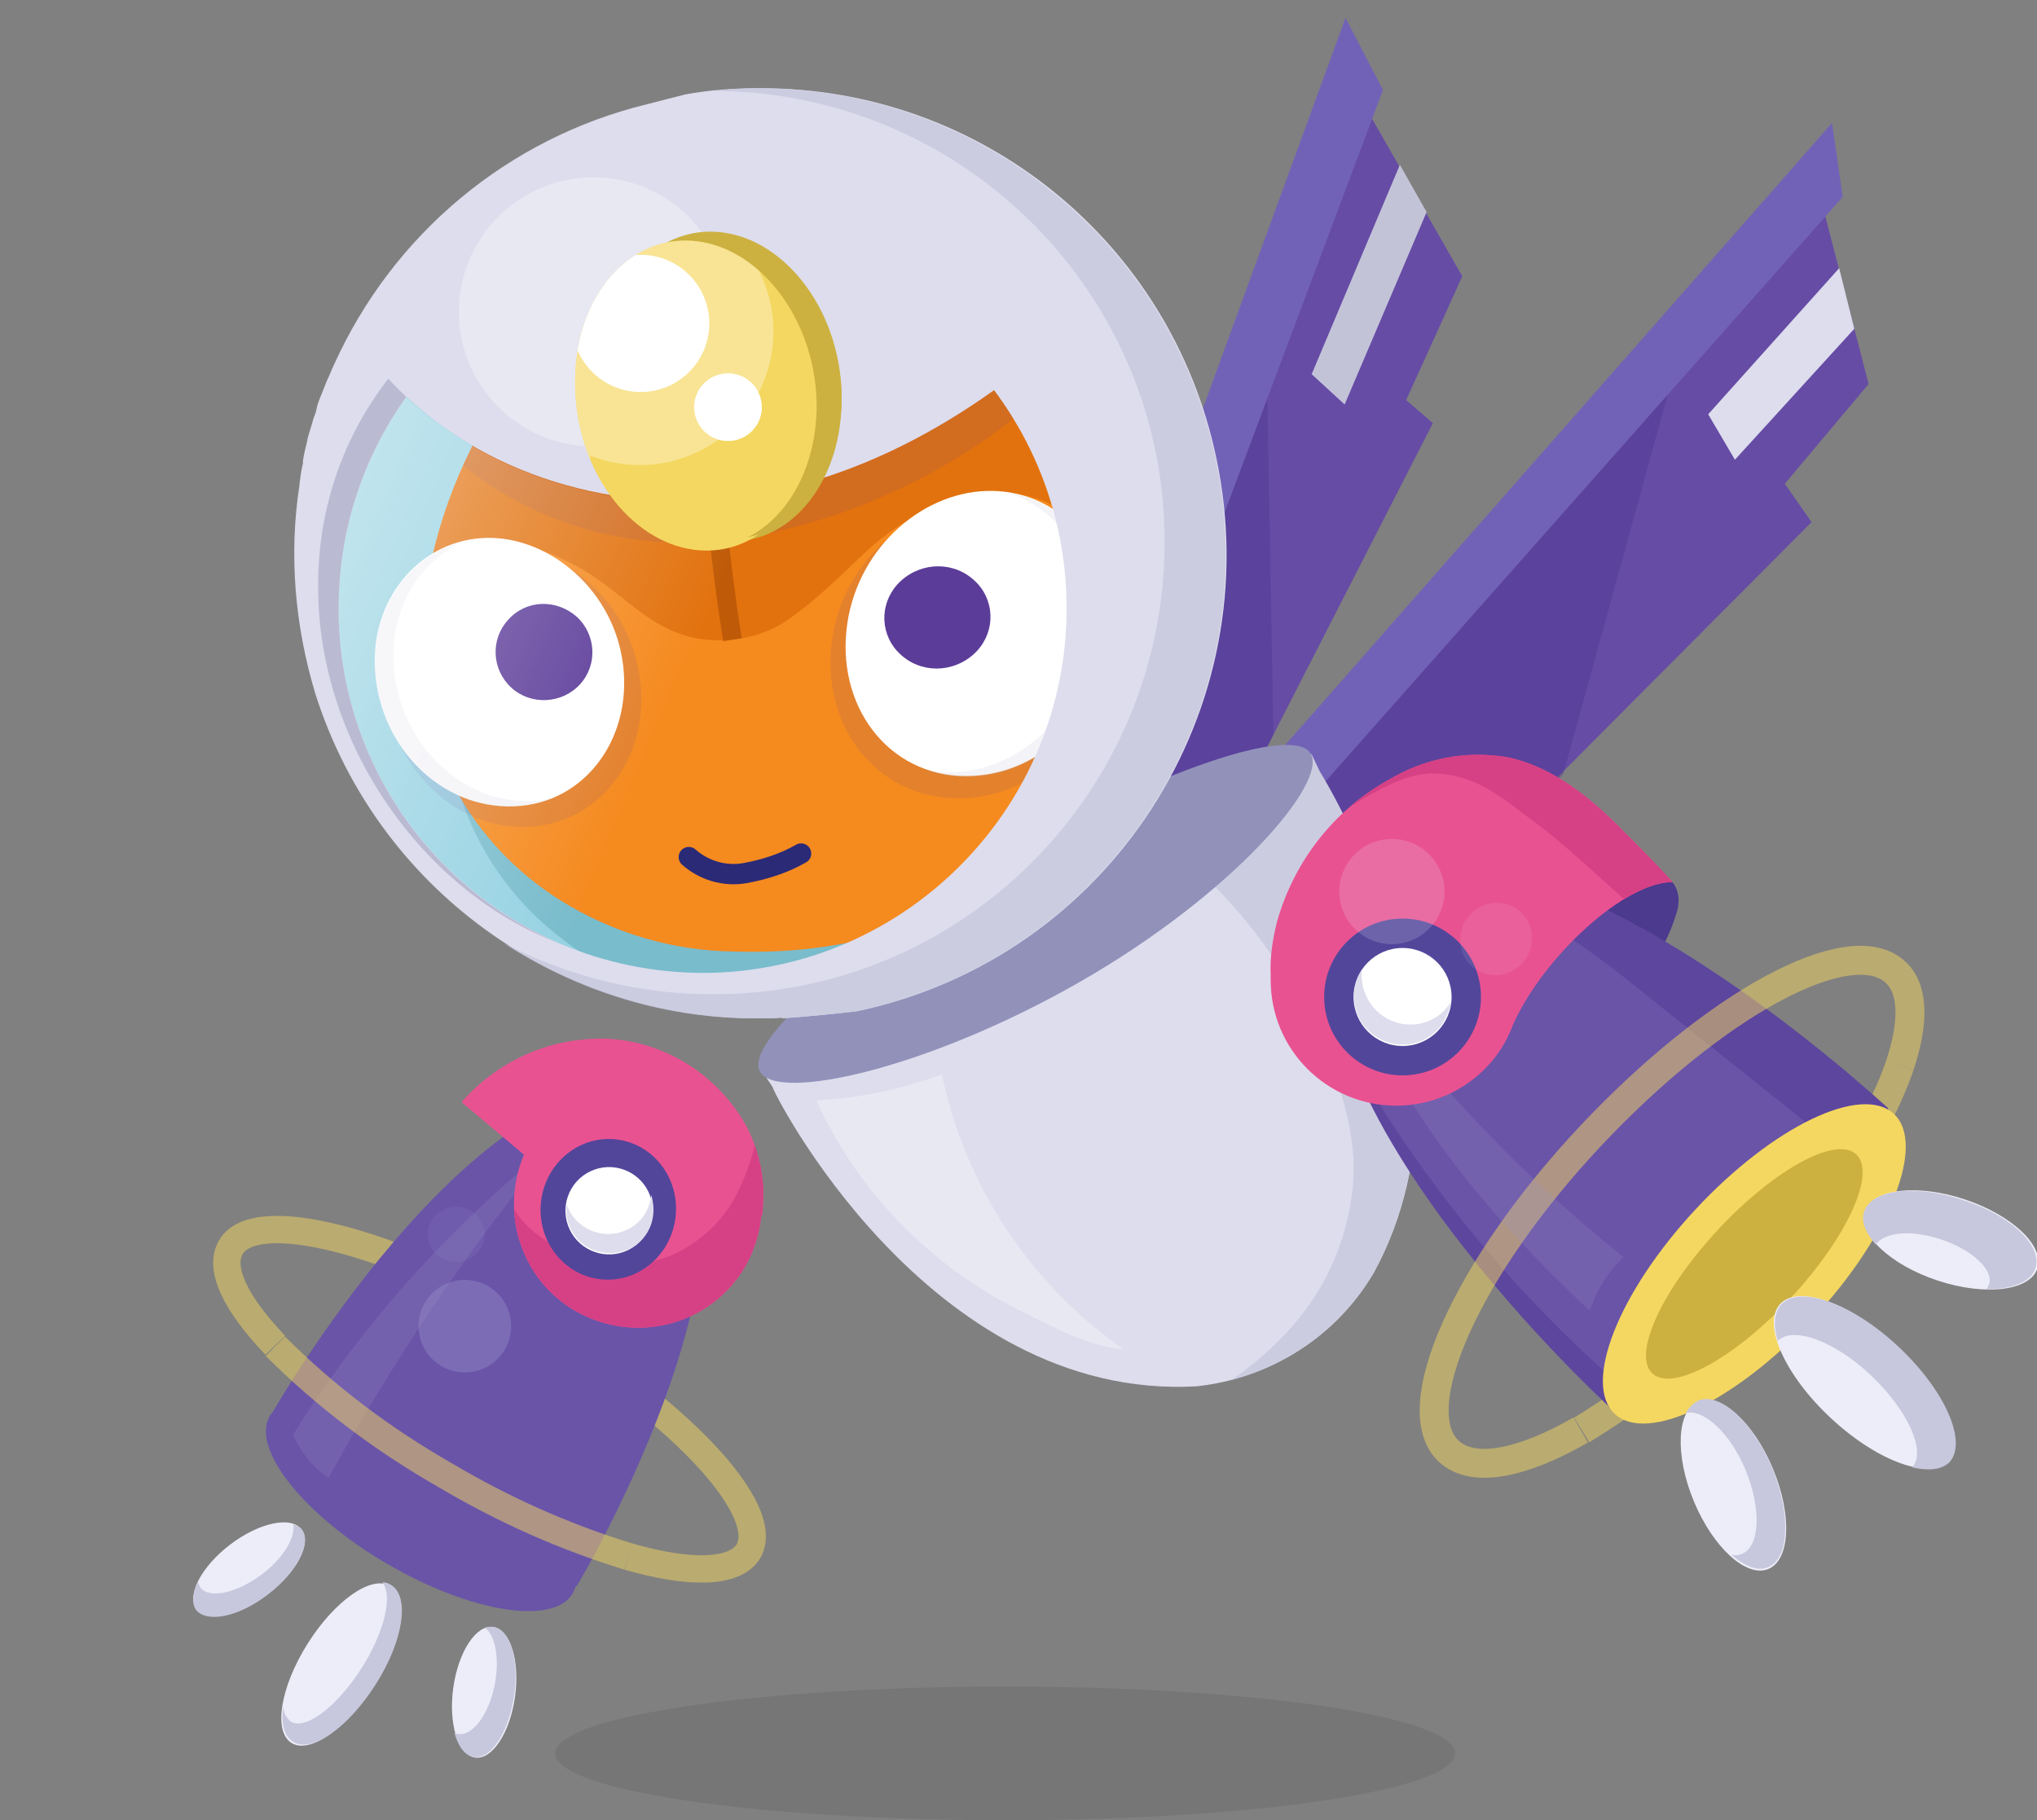 <?xml version="1.0" encoding="utf-8"?>
<!-- Generator: Adobe Illustrator 21.0.0, SVG Export Plug-In . SVG Version: 6.00 Build 0)  -->
<svg version="1.1" id="Layer_1" xmlns="http://www.w3.org/2000/svg" xmlns:xlink="http://www.w3.org/1999/xlink" x="0px" y="0px"
	 viewBox="0 0 228.6 204.3" style="enable-background:new 0 0 228.6 204.3;" xml:space="preserve">
<rect x="0" y="0" width="228.6" height="204.3" fill="#808080" stroke="none"/>
<style type="text/css">
	.st0{fill:#7262B7;}
	.st1{fill:#664CA5;}
	.st2{clip-path:url(#SVGID_2_);}
	.st3{opacity:0.4;fill:#4D328E;enable-background:new    ;}
	.st4{fill:#DDDDED;}
	.st5{clip-path:url(#SVGID_4_);}
	.st6{fill:#C3C3D8;}
	.st7{opacity:0.5;fill:none;stroke:#F4D760;stroke-width:3.07;stroke-miterlimit:10;enable-background:new    ;}
	.st8{fill:#6954A8;}
	.st9{fill:#EDEDF9;}
	.st10{fill:#C7C7DD;}
	.st11{opacity:0.2;fill:#9E96CC;enable-background:new    ;}
	.st12{opacity:0.37;fill:#9E96CC;enable-background:new    ;}
	.st13{opacity:0.13;fill:#9E96CC;enable-background:new    ;}
	.st14{fill:#E95291;}
	.st15{clip-path:url(#SVGID_6_);}
	.st16{fill:#D64185;}
	.st17{fill:#52469B;}
	.st18{fill:#FFFFFF;}
	.st19{clip-path:url(#SVGID_8_);}
	.st20{opacity:0.9;fill:#CACAE0;enable-background:new    ;}
	.st21{fill:#9191BA;}
	.st22{fill:#4B3A8E;}
	.st23{opacity:0.5;fill:none;stroke:#F4D760;stroke-width:3.25;stroke-miterlimit:10;enable-background:new    ;}
	.st24{clip-path:url(#SVGID_10_);}
	.st25{fill:#F4D760;}
	.st26{fill:#CCB140;}
	.st27{fill:none;stroke:#8A7FC9;stroke-width:2.43;stroke-miterlimit:10;}
	.st28{opacity:0.18;fill:#EDEDF9;enable-background:new    ;}
	.st29{opacity:9.000000e-02;fill:#EDEDF9;enable-background:new    ;}
	.st30{clip-path:url(#SVGID_12_);}
	.st31{fill:#96D2E2;}
	.st32{fill:#79BCCC;}
	.st33{fill:#F58A1F;}
	.st34{fill:none;stroke:#2A2A77;stroke-width:2.28;stroke-linecap:round;stroke-miterlimit:10;}
	.st35{clip-path:url(#SVGID_14_);}
	.st36{fill:#E2720E;}
	.st37{opacity:0.12;fill:#5C3C99;enable-background:new    ;}
	.st38{fill:none;stroke:#BF5B08;stroke-width:2.11;stroke-miterlimit:10;}
	.st39{fill:#5C3C99;}
	.st40{opacity:0.2;fill:#CACAE0;enable-background:new    ;}
	.st41{opacity:0.33;fill:#FFFFFF;enable-background:new    ;}
	.st42{opacity:0.65;fill:url(#SVGID_15_);enable-background:new    ;}
	.st43{fill:#BABAD3;}
	.st44{clip-path:url(#SVGID_17_);}
	.st45{clip-path:url(#SVGID_19_);}
	.st46{opacity:8.000000e-02;enable-background:new    ;}
</style>
<title>ziggy_17</title>
<g id="Layer_2">
	<g id="Layer_1-2">
		<path class="st0" d="M241.5,43.2"/>
		<polygon class="st1" points="204.1,21.4 209.7,43.1 200.3,54.3 203.3,58.6 156.2,105.9 142.1,89.7 		"/>
		<g>
			<defs>
				<polygon id="SVGID_1_" points="204.1,21.4 209.7,43.1 202,52.3 205.7,56.5 156.5,105.9 142.1,89.7 				"/>
			</defs>
			<clipPath id="SVGID_2_">
				<use xlink:href="#SVGID_1_"  style="overflow:visible;"/>
			</clipPath>
			<g class="st2">
				<polygon class="st3" points="189,37.6 172.4,97.9 159.5,109 140.6,93.4 				"/>
			</g>
		</g>
		<polygon class="st0" points="140.2,88.2 205.6,13.8 206.8,22.1 143.1,94.1 		"/>
		<polygon class="st4" points="206.4,30.1 191.7,46.5 194.7,51.6 208.1,36.9 		"/>
		<path class="st1" d="M157.8,44.9c0,0,4.7-10.3,6.3-13.9l-10.6-18.5l-30.1,74l13.4,7.9l24-46.9L157.8,44.9z"/>
		<g>
			<defs>
				<path id="SVGID_3_" d="M157.8,44.9c0,0,4.7-10.3,6.3-13.9l-10.6-18.5l-30.1,74l13.4,7.9l24-46.9L157.8,44.9z"/>
			</defs>
			<clipPath id="SVGID_4_">
				<use xlink:href="#SVGID_3_"  style="overflow:visible;"/>
			</clipPath>
			<g class="st5">
				<polygon class="st3" points="142,32.3 143,87.5 136.6,98.4 119.6,85.9 				"/>
			</g>
		</g>
		<polygon class="st6" points="157.1,18.5 147.2,42 150.9,45.4 160.1,23.8 		"/>
		<polygon class="st0" points="151,2 119.7,87.7 125.1,90.4 155.2,10.1 		"/>
		<path class="st7" d="M30.9,151c-4.4-4.6-6.4-8.6-5-11c2.7-4.7,18-0.8,34,8.6s26.8,20.8,24.1,25.5c-1.5,2.5-6.6,2.6-13.5,0.6"/>
		<path class="st8" d="M64.8,177.9c0,0,22-36.8,11.3-53.5c-0.1-0.2-0.3-0.4-0.5-0.6c-0.9-1.1-2.3-1.8-3.7-1.9
			C52.3,120.8,30.9,158,30.9,158l-0.3,0.5c-0.1,0.1-0.2,0.2-0.3,0.4c-2.2,3.6,3.7,11.1,13.1,16.6s18.8,7,20.9,3.3
			c0.1-0.2,0.2-0.5,0.3-0.7L64.8,177.9L64.8,177.9z"/>
		
			<ellipse transform="matrix(0.533 -0.846 0.846 0.533 -140.115 119.716)" class="st9" cx="38.3" cy="186.7" rx="10.4" ry="4.4"/>
		
			<ellipse transform="matrix(0.136 -0.991 0.991 0.136 -141.243 217.923)" class="st9" cx="54.3" cy="189.9" rx="7.4" ry="3.5"/>
		
			<ellipse transform="matrix(0.796 -0.605 0.605 0.796 -100.853 52.768)" class="st9" cx="27.9" cy="176.2" rx="7.4" ry="3.5"/>
		<path class="st10" d="M33.9,171.7c-0.3-0.3-0.6-0.5-1-0.6c0.3,1.4-1.1,3.8-3.5,5.6c-2.8,2.1-5.9,2.8-6.9,1.5
			c-0.1-0.2-0.2-0.4-0.3-0.6c-0.6,1.2-0.7,2.4-0.2,3.1c1.2,1.5,4.8,0.8,8-1.7C33.3,176.5,35,173.2,33.9,171.7z"/>
		<path class="st10" d="M43.9,177.9c-0.3-0.2-0.6-0.3-1-0.3c1.2,1.4,0.3,5.5-2.3,9.6c-2.8,4.4-6.4,7.1-8,6c-0.5-0.4-0.8-1-0.8-1.7
			c-0.3,1.9,0.1,3.4,1.1,4c2.1,1.3,6.2-1.6,9.3-6.5S46,179.2,43.9,177.9z"/>
		<path class="st10" d="M55.3,182.6c-0.3,0-0.6,0-0.9,0.1c1.2,0.8,1.7,3.5,1.1,6.5c-0.7,3.4-2.6,5.8-4.2,5.4c-0.1,0-0.2-0.1-0.3-0.1
			c0.4,1.5,1.2,2.6,2.2,2.7c1.9,0.3,3.9-2.8,4.5-6.9S57.2,182.8,55.3,182.6z"/>
		<path class="st11" d="M63.1,127.6c-11.9,9.3-22.2,20.6-30.2,33.4c0.8,2,2.2,3.7,4,4.9C36.8,165.9,48.5,144.2,63.1,127.6z"/>
		
			<ellipse transform="matrix(0.732 -0.681 0.681 0.732 -87.377 75.477)" class="st12" cx="52.2" cy="148.8" rx="5.2" ry="5.2"/>
		<path class="st7" d="M70.5,174.7c-7.2-2.2-14.1-5.3-20.5-9.1c-7-4-13.4-8.8-19.1-14.5"/>
		
			<ellipse transform="matrix(1.116986e-02 -1 1 1.116986e-02 -87.875 188.197)" class="st13" cx="51.2" cy="138.5" rx="3.1" ry="3.2"/>
		<path class="st14" d="M85.6,135.6c0.3-3.3-0.4-6.6-2-9.5c-3.2-5.5-8.9-9.1-15.2-9.5c-6.3-0.3-12.4,2.3-16.6,7.1l7,5.9
			c-3,7.1,0.2,15.3,7.3,18.3c7.1,3,15.3-0.2,18.3-7.3c0.5-1.3,0.9-2.6,1-4C85.6,136.3,85.6,135.9,85.6,135.6z"/>
		<g>
			<defs>
				<path id="SVGID_5_" d="M85.6,135.6c0.3-3.3-0.4-6.6-2-9.5c-3.2-5.5-8.9-9.1-15.2-9.5c-6.3-0.3-12.4,2.3-16.6,7.1l7,5.9
					c-3,7.1,0.2,15.3,7.3,18.3c7.1,3,15.3-0.2,18.3-7.3c0.5-1.3,0.9-2.6,1-4C85.6,136.3,85.6,135.9,85.6,135.6z"/>
			</defs>
			<clipPath id="SVGID_6_">
				<use xlink:href="#SVGID_5_"  style="overflow:visible;"/>
			</clipPath>
			<g class="st15">
				<path class="st16" d="M85.3,125.1c-0.3,3.1-1.2,6.1-2.6,8.9c-1.4,2.8-3.7,5-6.5,6.5c-4.6,2.3-10.3,1.6-14.7-1.1
					c-2.1-1.3-4-3.2-4.6-5.6l0.1,7.3l2.9,6.1l8.1,3.8l7.4,0.8l5.3-1.6l3.9-3.6l3.5-10.7l-0.8-4.6L85.3,125.1z"/>
			</g>
		</g>
		
			<ellipse transform="matrix(0.108 -0.994 0.994 0.108 -74.097 188.958)" class="st17" cx="68.3" cy="135.8" rx="7.9" ry="7.6"/>
		
			<ellipse transform="matrix(0.901 -0.434 0.434 0.901 -52.209 43.224)" class="st18" cx="68.4" cy="135.8" rx="4.9" ry="4.9"/>
		<path class="st4" d="M70.4,138c-2.4,1.2-5.4,0.2-6.6-2.3c-0.1-0.2-0.2-0.4-0.2-0.6c-0.4,2.7,1.5,5.2,4.2,5.5
			c2.7,0.4,5.2-1.5,5.5-4.2c0.1-0.8,0-1.5-0.2-2.3C72.9,135.9,71.9,137.3,70.4,138z"/>
		<path class="st4" d="M134.3,155.6c8.3-0.9,15.7-5.6,19.9-12.8c13.6-25-6.1-56.2-6.1-56.2l-0.9-1.9c-1.8-0.9-2.9,0.3-5.6,0.2
			L119,95.1l-0.1-0.2l-4.6,2.1l-0.4,0.2l-0.7,0.5l-0.3,0.1l-0.4,0.2l-4.1,3l0.1,0.1l-20,14.4c-1.3,2.3-2.9,2.7-3,4.7l1.2,1.8
			C86.5,122.1,104.1,157.3,134.3,155.6z"/>
		<g>
			<defs>
				<path id="SVGID_7_" d="M134.3,155.6c8.3-0.9,15.7-5.6,19.9-12.8c13.6-25-6.1-56.2-6.1-56.2l-0.9-1.9c-1.8-0.9-2.9,0.3-5.6,0.2
					L119,95.1l-0.1-0.2l-4.6,2.1l-0.4,0.2l-0.7,0.5l-0.3,0.1l-0.4,0.2l-4.1,3l0.1,0.1l-20,14.4c-1.3,2.3-2.9,2.7-3,4.7l1.2,1.8
					C86.5,122.1,104.1,157.3,134.3,155.6z"/>
			</defs>
			<clipPath id="SVGID_8_">
				<use xlink:href="#SVGID_7_"  style="overflow:visible;"/>
			</clipPath>
			<g class="st19">
				<path class="st20" d="M135.3,98.5c8.3,7.7,17.8,23.6,16.5,34.9s-8.1,18.6-18,24.3l12.1-1.6l10.8-7l7.7-17l0.3-15.8l-4.5-15.4
					l-3.5-9.7l-7.7-6.7l-7.1,0.7L135.3,98.5z"/>
			</g>
		</g>
		<path class="st21" d="M85.3,120.3c-1.9-3.3,10.3-14,27.4-23.9s32.5-15.1,34.4-11.8s-8.8,15.8-25.9,25.6S87.2,123.7,85.3,120.3z"/>
		<path class="st22" d="M188.2,102.3c-0.5,1.7-1.2,3.3-2.1,4.8c-2.6-1.4-5.3-2.7-8.1-3.7c0.1,0,2.8-2.6,3.2-2.8
			c1.1-0.8,2.3-1.4,3.6-2C187.5,97.5,188.9,99.9,188.2,102.3z"/>
		<path class="st23" d="M196.9,144.5c-5.7,6.3-12.2,11.6-19.4,16"/>
		<path class="st23" d="M213.2,119.6c-2.4,7-8.2,16.1-16.4,24.9"/>
		<path class="st8" d="M211.8,124.3L211.8,124.3c-0.1,0-36.5-34.3-58.1-26.6c-0.3,0.1-0.5,0.2-0.8,0.4c-1.5,0.7-2.7,2.1-3.1,3.7
			c-6.2,22.2,30.7,56,30.7,56v0.1c1.9,0.8,3.9,1.2,5.9,1.1l12.8-9.8l0.2,0.2l2.6-2l0.2-0.2l0.3-0.5l0.2-0.1l0.2-0.2l1.8-2.8
			l-0.1-0.1l8.8-13.4C213.3,128.1,212.7,126.1,211.8,124.3z"/>
		<g>
			<defs>
				<path id="SVGID_9_" d="M211.8,124.3L211.8,124.3c-0.1,0-36.5-34.3-58.1-26.6c-0.3,0.1-0.5,0.2-0.8,0.4c-1.5,0.7-2.7,2.1-3.1,3.7
					c-6.2,22.2,30.7,56,30.7,56v0.1c1.9,0.8,3.9,1.2,5.9,1.1l12.8-9.8l0.2,0.2l2.6-2l0.2-0.2l0.3-0.5l0.2-0.1l0.2-0.2l1.8-2.8
					l-0.1-0.1l8.8-13.4C213.3,128.1,212.7,126.1,211.8,124.3z"/>
			</defs>
			<clipPath id="SVGID_10_">
				<use xlink:href="#SVGID_9_"  style="overflow:visible;"/>
			</clipPath>
			<g class="st24">
				<path class="st3" d="M189.2,99.2l-31.3-7l-7,2.8l-0.2,3l-2.4,0.5l-3.7,7.2l2.4,14.4l8.9,15.4l22.2,26.1l5-5
					c-10.9-9.3-20.3-20.1-28-32.2c-2.4-3.8-4.8-7.9-5.8-12.3c-0.6-3.2-0.4-6.5,0.4-9.7c0.9-2.9,4.4-4.4,7.3-4.3
					c10.8,0.3,20,7.3,28.4,14.1l18.8,15l7.1-0.1l5.4-0.4l1.1-8.9L189.2,99.2z"/>
			</g>
		</g>
		
			<ellipse transform="matrix(0.681 -0.732 0.732 0.681 -41.084 189.357)" class="st25" cx="196.9" cy="141.9" rx="23" ry="9"/>
		
			<ellipse transform="matrix(0.681 -0.732 0.732 0.681 -41.084 189.357)" class="st26" cx="196.9" cy="141.9" rx="16.8" ry="5.6"/>
		
			<ellipse transform="matrix(0.682 -0.731 0.731 0.682 -46.978 202.302)" class="st9" cx="209.3" cy="155.2" rx="5.5" ry="12.9"/>
		
			<ellipse transform="matrix(0.923 -0.385 0.385 0.923 -49.17 87.705)" class="st9" cx="194.5" cy="166.7" rx="4.8" ry="10.2"/>
		
			<ellipse transform="matrix(0.314 -0.95 0.95 0.314 18.011 303.32)" class="st9" cx="218.8" cy="139.2" rx="4.8" ry="10.2"/>
		<path class="st23" d="M177.4,160.5c-6.6,3.8-12.1,4.9-14.8,2.4c-5.1-4.7,2-20.6,15.9-35.4s29.1-23.1,34.2-18.4
			c2.1,1.9,2.1,5.7,0.5,10.5"/>
		<path class="st27" d="M196.9,144.5"/>
		<path class="st10" d="M198.9,164.8c-2.2-5.2-5.9-8.6-8.3-7.6c-0.6,0.3-1.1,0.8-1.4,1.4c2-0.5,5,2.3,6.7,6.4
			c1.8,4.4,1.6,8.6-0.4,9.4c-0.4,0.2-0.8,0.2-1.2,0.1c1.5,1.3,3,1.9,4.1,1.4C200.8,175,201,170,198.9,164.8z"/>
		<path class="st10" d="M220.3,134.7c-5.3-1.8-10.3-1.2-11.1,1.3c-0.4,1.1,0.2,2.4,1.3,3.7c0.9-1.4,4-1.7,7.3-0.6
			c3.6,1.2,6,3.5,5.4,5.1c-0.1,0.2-0.1,0.3-0.3,0.5c2.9,0,5-0.8,5.5-2.3C229.3,139.9,225.7,136.4,220.3,134.7z"/>
		<path class="st10" d="M213.1,151.2c-5.2-4.9-11.1-7-13.2-4.8c-0.8,0.9-0.9,2.4-0.4,4.1c1.7-1.7,6.4,0,10.5,3.9s6.2,8.5,4.6,10.3
			l0,0c1.8,0.4,3.3,0.3,4.2-0.6C220.8,161.8,218.3,156.1,213.1,151.2z"/>
		<path class="st11" d="M152.5,110c0,0,1.5,14.4,25.9,37.1c0.8-2.3,2-4.3,3.8-6C170.9,132.1,161,121.6,152.5,110z"/>
		<path class="st14" d="M187.7,99c-1.6-1.8-3.6-3.8-5.3-5.5c-3.7-3.8-8-7.4-13.2-8.5c-4.6-0.8-9.3,0.1-13.3,2.5
			c-6.2,3.4-10.7,9.2-12.6,16c-0.5,2-0.8,4-0.7,6c0,0.2,0,0.3,0,0.5c0,7.8,6.3,14.1,14.1,14.1c5.8,0,11.1-3.6,13.1-9.1
			C173.2,107.4,182.3,99,187.7,99z"/>
		
			<ellipse transform="matrix(1 -2.967042e-03 2.967042e-03 1 -0.331 0.468)" class="st17" cx="157.4" cy="111.9" rx="8.8" ry="8.8"/>
		
			<ellipse transform="matrix(1 -2.967042e-03 2.967042e-03 1 -0.331 0.468)" class="st18" cx="157.4" cy="111.9" rx="5.5" ry="5.5"/>
		
			<ellipse transform="matrix(0.989 -0.151 0.151 0.989 -13.296 24.641)" class="st28" cx="156.1" cy="100.1" rx="5.9" ry="5.9"/>
		
			<ellipse transform="matrix(0.593 -0.805 0.805 0.593 -16.438 178.113)" class="st29" cx="167.9" cy="105.3" rx="4.1" ry="4"/>
		<g>
			<defs>
				<path id="SVGID_11_" d="M187.7,99c-1.6-1.8-3.6-3.8-5.3-5.5c-3.7-3.8-8-7.4-13.2-8.5c-4.6-0.8-9.3,0.1-13.3,2.5
					c-6.2,3.4-10.7,9.2-12.6,16c-0.5,2-0.8,4-0.7,6c0,0.2,0,0.3,0,0.5c0,7.8,6.3,14.1,14.1,14.1c5.8,0,11.1-3.6,13.1-9.1
					C173.2,107.4,182.3,99,187.7,99z"/>
			</defs>
			<clipPath id="SVGID_12_">
				<use xlink:href="#SVGID_11_"  style="overflow:visible;"/>
			</clipPath>
			<g class="st30">
				<path class="st16" d="M151.9,90.3c2.7-1.6,5.5-3.3,8.6-3.5c1.9,0,3.7,0.4,5.4,1.2c2.4,1.1,4.8,3.2,6.9,4.7
					c3.8,2.9,8.7,7.7,12.3,10.7l12.7-4.6L191,87.4l-15.7-9.7l-14-0.3l-10.9,9.1L151.9,90.3z"/>
			</g>
		</g>
		<path class="st4" d="M158.3,115c-3,0-5.4-2.4-5.5-5.4c0-0.2,0-0.5,0-0.7c-1.6,2.5-0.9,5.9,1.7,7.5c2.5,1.6,5.9,0.9,7.5-1.7
			c0.4-0.7,0.7-1.4,0.8-2.2C161.8,114.1,160.1,115,158.3,115z"/>
		<polygon class="st31" points="74.9,17 48.3,31 36.8,52.2 35.3,70.2 38.6,82.3 46,94.7 58.2,104.6 75.9,111.3 107.3,105.4 
			128.2,83.6 126.9,57.8 112.1,27.2 		"/>
		<path class="st32" d="M49.7,75.8c0,4.5,0.7,9,1.9,13.4c3.7,11.4,12.7,19.1,24.2,22.6c1.1,0.3,2.3,0.5,3.5,0.6
			c0.6-0.1,1-0.7,1.7-0.8c7.7-0.9,19.2-4.8,25.8-10.8c0.6-0.5-3.4-6.6-3-7.3c0.4-0.7,0.7-1.5,0.9-2.3c1.2-3.9,1.8-7.9,2.1-11.9
			c0.1-3.8-0.4-7.6-1.6-11.2c-2.2-6.8-6.6-12.6-12.5-16.5c-6-3.9-13.1-5.5-20.2-4.5c-4.1,0.6-6.8,3.1-10.6,4.7
			c-2.8,1.1-4.7,1.7-6.4,4.3C52,61.2,49.4,69.9,49.7,75.8z"/>
		<path class="st33" d="M131.5,59.4c0-2.4-0.3-4.8-0.8-7.1c-2.1-9.3-7-18.1-14.9-23.8c-8.8-6.3-20.4-8-30.9-5.4S65.3,32.4,58.7,41
			c-10,13-15.4,32.2-7.6,47.5c2.7,5.1,6.8,9.4,11.7,12.5c5.9,3.7,12.6,5.7,19.5,5.8c12.1,0.4,24-2.7,33.1-10.6
			c4.6-4,7.5-11,10.3-16.3C129.2,73.5,131.5,66.5,131.5,59.4z"/>
		<path class="st34" d="M77.3,96.2c1.7,1.5,4,2.2,6.3,1.8c2.2-0.4,4.4-1.1,6.3-2.2"/>
		<g>
			<defs>
				<path id="SVGID_13_" d="M131.5,59.4c0-2.4-0.3-4.8-0.8-7.1c-2.1-9.3-7-18.1-14.9-23.8c-8.8-6.3-20.4-8-30.9-5.4
					S65.3,32.4,58.7,41c-10,13-15.4,32.2-7.6,47.5c2.7,5.1,6.8,9.4,11.7,12.5c5.9,3.7,12.6,5.7,19.5,5.8c12.1,0.4,24-2.7,33.1-10.6
					c4.6-4,7.5-11,10.3-16.3C129.2,73.5,131.5,66.5,131.5,59.4z"/>
			</defs>
			<clipPath id="SVGID_14_">
				<use xlink:href="#SVGID_13_"  style="overflow:visible;"/>
			</clipPath>
			<g class="st35">
				<path class="st36" d="M77.5,71.5c3.4,0.8,7,0.3,10.1-1.4c3.6-2.3,6.6-5.4,9.7-8.3c4.3-3.8,8.5-6,14.1-6.4
					c1.9-0.2,3.8,0.1,5.6,0.8c2.7,1.1,5.3,3.2,8.2,2.5c1.5-0.5,2.8-1.4,3.7-2.7c5.7-6.5,8.5-16,5.4-24c-1.9-4.8-5.6-8.7-9.6-12
					c-4-3.3-8-6.1-12.8-7.4c-6.2-1.7-12.9-0.7-19.2,0.8c-12.1,3-24,7.9-33.2,16.4S44.3,50.6,45.5,63c0.1,0.8-0.3,3.5,1.5,2.8
					c0.7-0.3,1.1-1,1.5-1.6c4.3-6.2,13.5-2.7,18.4,0.7c3.1,2.1,5.9,5.1,9.6,6.3C76.8,71.3,77.1,71.4,77.5,71.5z"/>
				<path class="st37" d="M126.7,25.2c0.7,16.3-24.5,33.5-46.2,35.5C56.2,63,38.8,43.6,38.1,27.3S56.9,1.2,81.2,0.1
					S126,8.9,126.7,25.2z"/>
			</g>
		</g>
		<path class="st38" d="M82.2,71.8c-1.5-9.5-4.6-32.9-0.2-41.7"/>
		<path class="st37" d="M71.7,75.4c1.6,9-4,17-12.4,17.4s-15.5-6.9-16.1-15.6C42.6,68.8,48,62,55.4,61.5S70.2,67,71.7,75.4z"/>
		<path class="st18" d="M69.8,73.8c1.5,8.6-3.9,16.4-12.1,16.7s-15-6.6-15.6-15.1c-0.6-8,4.8-14.5,11.9-15S68.4,65.7,69.8,73.8z"/>
		<path class="st39" d="M64.7,69.2c2.2,2,2.4,5.4,0.4,7.6c0,0,0,0,0,0c-2,2.2-5.5,2.4-7.7,0.4c-2.2-2-2.4-5.4-0.4-7.6c0,0,0,0,0,0
			C59,67.3,62.4,67.2,64.7,69.2z"/>
		<path class="st37" d="M93.4,71.7c-1.4,9.6,4.8,17.8,14,17.9s16.7-7.9,17.1-17.2c0.4-8.8-5.7-15.8-13.8-16S94.7,62.7,93.4,71.7z"/>
		<path class="st18" d="M95.1,69.9c-1.4,9.2,4.5,17.2,13.3,17.2s15.8-7.6,16.2-16.6c0.4-8.5-5.4-15.2-13.1-15.4S96.4,61.3,95.1,69.9
			z"/>
		<path class="st39" d="M101.1,65.2c-2.3,2.1-2.5,5.6-0.4,7.9c0.1,0.1,0.1,0.1,0.2,0.2c2.3,2.3,6,2.3,8.4,0.1
			c2.3-2.1,2.5-5.6,0.4-7.9c-0.1-0.1-0.1-0.1-0.2-0.2C107.2,63,103.5,63,101.1,65.2z"/>
		<path class="st40" d="M113.2,55.3c5.7,1.9,9.7,7.7,9.4,14.8c-0.4,9-7.6,16.6-16.2,16.6c-0.7,0-1.5-0.1-2.2-0.2
			c1.3,0.5,2.8,0.7,4.2,0.7c8.6,0.1,15.8-7.6,16.2-16.6C125,62.8,120,56.5,113.2,55.3z"/>
		<path class="st40" d="M59.8,89.9c-8.1,0.4-15-6.6-15.6-15.1C43.7,68.5,47,63,52,60.8c-6.1,1.5-10.4,7.5-9.9,14.7
			c0.6,8.5,7.5,15.4,15.6,15c1.5-0.1,3.1-0.4,4.5-1C61.4,89.7,60.6,89.9,59.8,89.9z"/>
		<path class="st4" d="M85.1,9.9c-2.7,0-5.5,0.2-8.2,0.7l-4.3,1.1C57,15.5,44.1,26.3,37.5,40.9l0,0c-0.3,0.6-0.5,1.2-0.8,1.8
			l-0.2,0.5c-0.2,0.5-0.4,1-0.6,1.5s-0.3,0.8-0.4,1.3s-0.2,0.6-0.3,0.9c-0.2,0.8-0.5,1.6-0.7,2.4v0.1c-0.2,0.8-0.4,1.6-0.5,2.3V52
			c-0.2,0.8-0.3,1.6-0.4,2.4v0.1c-1.2,7.8-0.5,15.8,1.8,23.4c6.9,21.7,27,36.4,49.8,36.4c0.9,0,1.8,0,2.7-0.1l-0.2,0.1
			c0,0,3.4-0.2,8.5-0.8c28.3-6,46.3-33.8,40.3-62.1C131.4,27.1,110,9.8,85.2,9.9L85.1,9.9z M79,109.2C56.4,109.2,38,91,38,68.4
			s18.2-40.9,40.7-41c22.6-0.1,40.9,18.2,41,40.7c0,0,0,0,0,0C119.8,90.7,101.5,109.1,79,109.2z"/>
		<path class="st20" d="M85.1,9.9c-1.7,0-3.4,0.1-5,0.3c28,0.1,50.7,22.8,50.6,50.8c-0.1,28-22.8,50.7-50.8,50.6
			c-8.1,0-16.1-2-23.3-5.7c8.5,5.5,18.4,8.5,28.5,8.4c0.9,0,1.8,0,2.7-0.1l-0.2,0.1c0,0,3.4-0.2,8.5-0.8c28.3-6,46.3-33.8,40.3-62.1
			C131.3,27.2,109.9,9.9,85.1,9.9L85.1,9.9z"/>
		<path class="st41" d="M125.9,151.2v0.1l0.4,0.3L125.9,151.2z"/>
		<path class="st41" d="M125.8,151.5l0.1-0.2c-10.4-7.3-17.6-18.3-20.2-30.7l-1.5,0.5c-4.1,1.4-8.3,2.2-12.6,2.4
			c4.6,10.1,12.6,18.4,22.5,23.4c5.2,2.6,7.5,3.9,11.9,4.6L125.8,151.5z"/>
		
			<linearGradient id="SVGID_15_" gradientUnits="userSpaceOnUse" x1="34.516" y1="153.399" x2="103.266" y2="124.239" gradientTransform="matrix(1 0 0 -1 0 206)">
			<stop  offset="0" style="stop-color:#FFFFFF;stop-opacity:0.7"/>
			<stop  offset="0.64" style="stop-color:#FFFFFF;stop-opacity:0"/>
		</linearGradient>
		<path class="st42" d="M79,109.3C56.4,109.3,38,91.1,38,68.5c0-8.6,2.6-16.9,7.6-23.9c9.5,8.8,22.8,12.7,35.5,11.5
			c10.9-1.1,21.3-5.7,30.5-12.2c13.5,18.1,9.9,43.7-8.2,57.2C96.3,106.4,87.8,109.2,79,109.3z"/>
		<path class="st4" d="M38,68.4c-0.1-22.6,18.2-40.9,40.8-41c4.9,0,9.8,0.9,14.4,2.6c-20.7-8.9-44.8,0.7-53.7,21.4
			s0.7,44.8,21.4,53.7c0.6,0.3,1.3,0.5,1.9,0.8C47.8,99.4,38,84.7,38,68.4z"/>
		<path class="st43" d="M38,68.4c-0.1-22.6,18.2-40.9,40.8-41c4.9,0,9.8,0.9,14.4,2.6C88,27.8,82.5,26.7,77,26.7
			c-22.6,0.1-41.4,16.6-41.3,39.2c0,17.5,11.7,34.2,27.1,40C47.8,99.5,38,84.7,38,68.4z"/>
		<path class="st4" d="M42,40.7C51.4,52.2,66.7,57.4,81.1,56s27.7-8.9,38.6-18.8c-0.3-4.9-2.3-9.5-5.8-13c-3.4-3.1-7.4-5.4-11.8-6.7
			C90.9,14,78.9,14.4,68,18.8C57.2,23,48.8,30.8,42,40.7z"/>
		<circle class="st41" cx="66.6" cy="35" r="15.1"/>
		<path class="st26" d="M94.4,43.5C95,53,89.5,60.8,82,60.8s-14-7.6-14.7-17.1c-0.7-9.5,4.9-17.3,12.3-17.3
			C87.1,26.3,93.7,33.9,94.4,43.5z"/>
		<path class="st25" d="M91.6,44.5c0.6,9.5-4.9,17.3-12.3,17.3c-7.4,0-14-7.6-14.7-17.1c-0.7-9.5,4.9-17.3,12.3-17.3
			S90.9,34.9,91.6,44.5z"/>
		<g>
			<defs>
				<path id="SVGID_16_" d="M91.6,44.5c0.6,9.5-4.9,17.3-12.3,17.3c-7.4,0-14-7.6-14.7-17.1c-0.7-9.5,4.9-17.3,12.3-17.3
					S90.9,34.9,91.6,44.5z"/>
			</defs>
			<clipPath id="SVGID_17_">
				<use xlink:href="#SVGID_16_"  style="overflow:visible;"/>
			</clipPath>
			<g class="st44">
				<circle class="st41" cx="71.8" cy="37.5" r="15"/>
				<circle class="st18" cx="71.9" cy="36.7" r="7.7"/>
			</g>
		</g>
		<circle class="st18" cx="81.7" cy="46" r="3.8"/>
		<path class="st26" d="M94.4,43.1C95,52.6,89.5,60.4,82,60.5c-7.5,0.1-14-7.6-14.7-17.1C66.7,33.8,72.3,26,79.7,26
			C87.1,26,93.7,33.6,94.4,43.1z"/>
		<path class="st25" d="M91.6,44.1c0.6,9.5-4.9,17.3-12.3,17.3c-7.5,0.1-14-7.6-14.7-17.1C63.9,34.8,69.5,27,76.9,27
			S90.9,34.6,91.6,44.1z"/>
		<g>
			<defs>
				<path id="SVGID_18_" d="M91.6,44.1c0.6,9.5-4.9,17.3-12.3,17.3c-7.5,0.1-14-7.6-14.7-17.1C63.9,34.8,69.5,27,76.9,27
					S90.9,34.6,91.6,44.1z"/>
			</defs>
			<clipPath id="SVGID_19_">
				<use xlink:href="#SVGID_18_"  style="overflow:visible;"/>
			</clipPath>
			<g class="st45">
				<circle class="st41" cx="71.8" cy="37.2" r="15"/>
				<circle class="st18" cx="71.9" cy="36.3" r="7.7"/>
			</g>
		</g>
		<circle class="st18" cx="81.7" cy="45.7" r="3.8"/>
		<ellipse class="st46" cx="112.8" cy="196.8" rx="50.5" ry="7.5"/>
	</g>
</g>
</svg>
